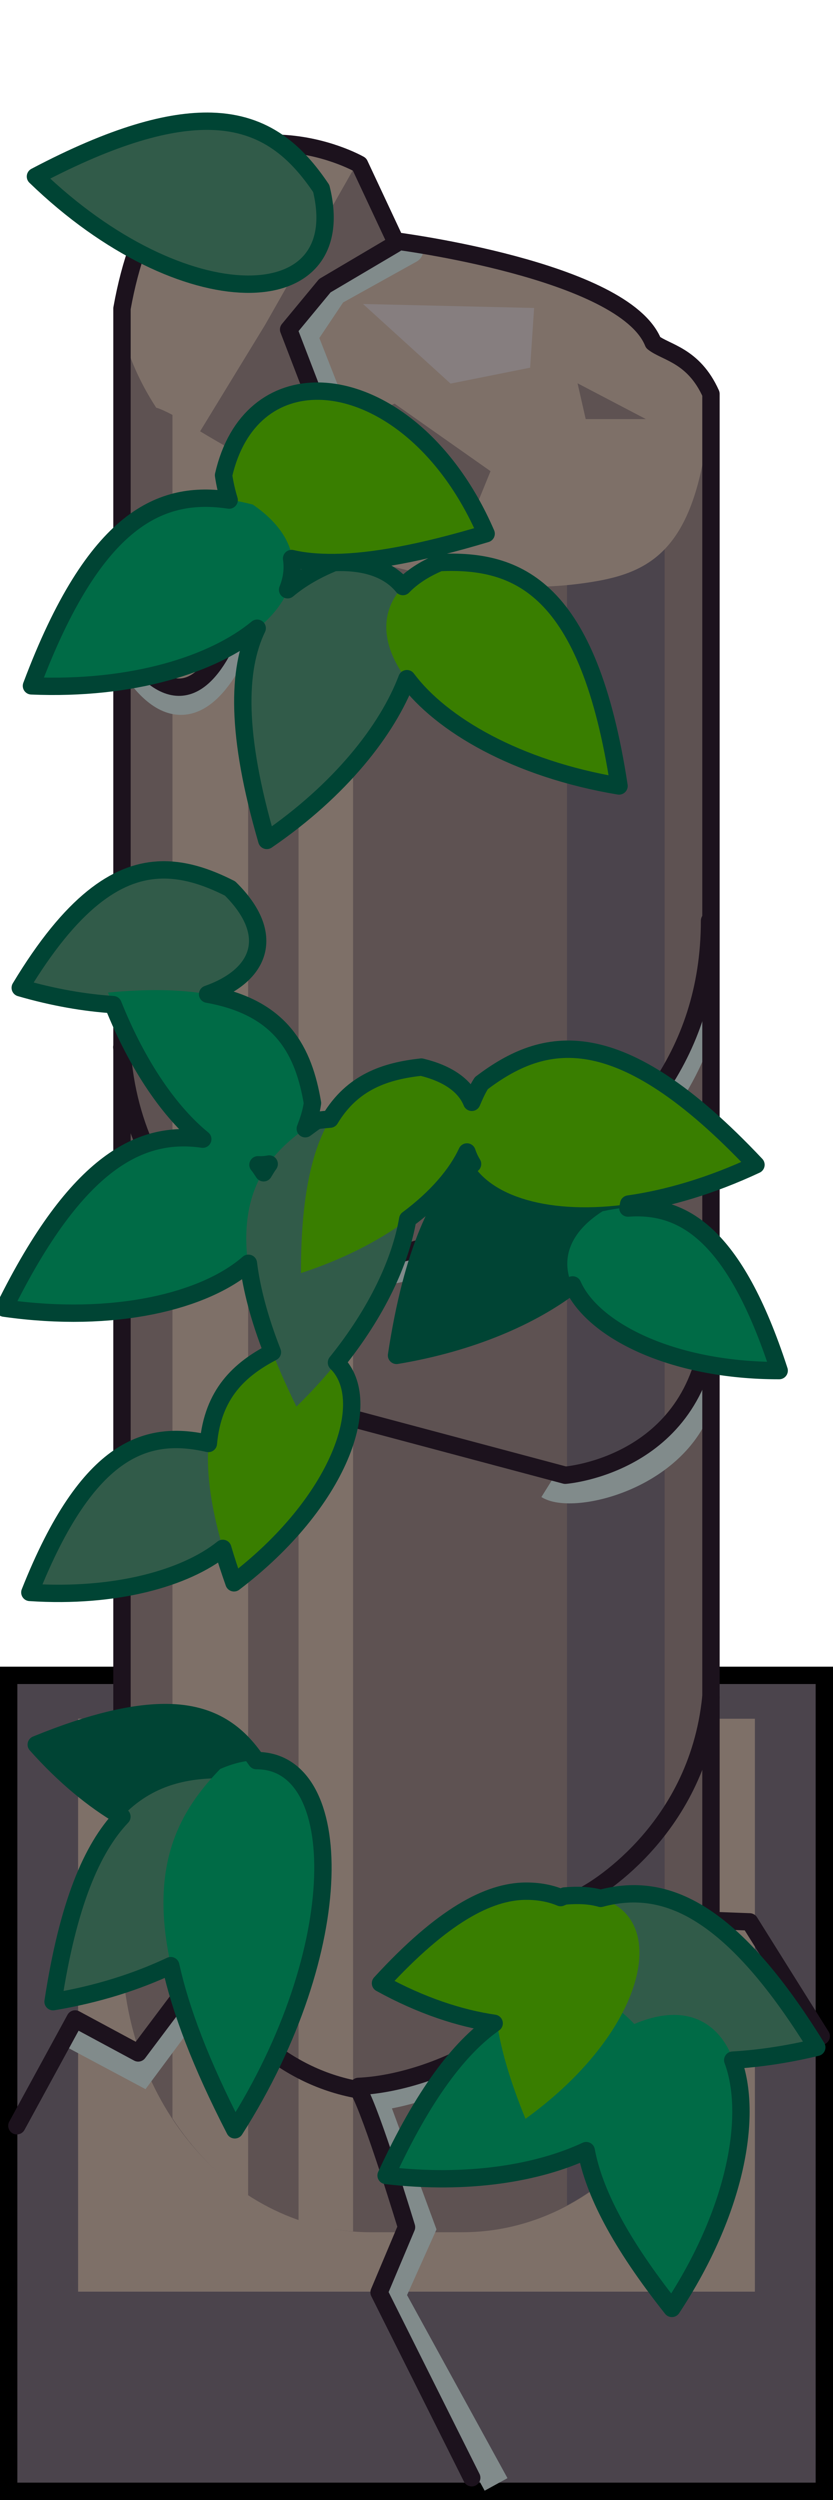 <?xml version="1.0" encoding="UTF-8" standalone="no"?>
<svg
   xmlns:dc="http://purl.org/dc/elements/1.1/"
   xmlns:cc="http://creativecommons.org/ns#"
   xmlns:rdf="http://www.w3.org/1999/02/22-rdf-syntax-ns#"
   xmlns:svg="http://www.w3.org/2000/svg"
   xmlns="http://www.w3.org/2000/svg"
   height="100%"
   width="100%"
   viewBox="0 0 48 144"
   version="1.1"
   id="svg2">
  <defs
     id="defs4" />
  <rect
     style="display:inline;overflow:visible;visibility:visible;fill:#4b444c;fill-opacity:1;fill-rule:nonzero;stroke:none;stroke-width:2;marker:none;enable-background:accumulate"
     id="rect5210"
     width="48"
     height="48"
     x="0"
     y="96" />
  <rect
     style="color:#000000;clip-rule:nonzero;display:inline;overflow:visible;visibility:visible;opacity:1;isolation:auto;mix-blend-mode:normal;color-interpolation:sRGB;color-interpolation-filters:linearRGB;solid-color:#000000;solid-opacity:1;fill:none;fill-opacity:1;fill-rule:nonzero;stroke:#000000;stroke-width:1;stroke-linecap:round;stroke-linejoin:miter;stroke-miterlimit:4;stroke-dasharray:none;stroke-dashoffset:0;stroke-opacity:1;marker:none;marker-start:none;marker-mid:none;marker-end:none;color-rendering:auto;image-rendering:auto;shape-rendering:auto;text-rendering:auto;enable-background:accumulate"
     id="rect3343"
     width="47"
     height="47"
     x="0.5"
     y="96.5"
     rx="0"
     ry="0" />
  <rect
     style="display:inline;overflow:visible;visibility:visible;fill:#7e7068;fill-opacity:1;fill-rule:nonzero;stroke:none;stroke-width:2;marker:none;enable-background:accumulate"
     id="rect5212"
     width="39"
     height="33"
     x="4.5"
     y="99" />
  <path
     style="display:inline;overflow:visible;visibility:visible;fill:#5e5252;fill-opacity:1;fill-rule:nonzero;stroke:none;stroke-width:2;marker:none;enable-background:accumulate"
     d="m 15.938,8.25 c -0.921,-0.02 -1.908,0.061 -2.953,0.375 -2.832,0.85 -4.984,3.742 -5.953,9.141 1.5e-5,23.23 0,86.5 0,94.312 1.5e-5,9.141 6.398,16.5 14.344,16.5 l 5.25,0 c 7.946,-10e-6 14.344,-7.359 14.344,-16.5 -1.5e-5,-7.767 0,-62.566 0,-89.391 C 39.966,20.451 38.359,20.309 37.641,19.734 35.968,15.553 22.781,13.875 22.781,13.875 l -2.062,-4.406 c 0,0 -2.018,-1.16 -4.781,-1.219 z"
     id="path5214" />
  <path
     style="display:inline;overflow:visible;visibility:visible;fill:#7e7068;fill-opacity:1;fill-rule:nonzero;stroke:none;stroke-width:2;marker:none;enable-background:accumulate"
     d="m 9.938,21.217 0,100.798 c 1.181,1.811 2.637,3.331 4.359,4.453 l 0,-105.251 -4.359,0 z"
     id="path5216" />
  <path
     style="display:inline;overflow:visible;visibility:visible;fill:#4b444c;fill-opacity:1;fill-rule:nonzero;stroke:none;stroke-width:2;marker:none;enable-background:accumulate"
     d="m 32.672,25.511 0,101.52 c 2.272,-1.217 4.193,-3.06 5.625,-5.391 l 0,-96.129 -5.625,0 z"
     id="path5218" />
  <path
     style="display:inline;overflow:visible;visibility:visible;fill:#7e7068;fill-opacity:1;fill-rule:nonzero;stroke:none;stroke-width:2;marker:none;enable-background:accumulate"
     d="m 17.203,21.464 0,106.458 c 1.001,0.348 2.059,0.52 3.141,0.609 l 0,-107.068 -3.141,0 z"
     id="path5220" />
  <path
     style="display:inline;overflow:visible;visibility:visible;fill:#7e7068;fill-opacity:1;fill-rule:nonzero;stroke:none;stroke-width:2;marker:none;enable-background:accumulate"
     d="m 15.938,8.25 c -0.921,-0.02 -1.908,0.061 -2.953,0.375 -2.832,0.85 -4.984,3.742 -5.953,9.141 0,0.323 0,0.974 0,1.312 0.38,1.443 0.982,2.888 1.969,4.406 0.836,0.209 3.884,2.163 3.884,2.163 1.294,2.847 3.127,3.879 5.566,5.959 3.554,0.627 9.015,3.066 15.891,1.875 3.609,-0.625 6.076,-2.326 6.628,-10.7 0,-0.028 0,-0.066 0,-0.094 C 39.966,20.451 38.359,20.309 37.641,19.734 35.968,15.553 22.781,13.875 22.781,13.875 l -2.062,-4.406 c 0,0 -2.018,-1.16 -4.781,-1.219 l 0,0 z"
     id="path5267" />
  <path
     style="display:inline;overflow:visible;visibility:visible;fill:#5e5252;fill-opacity:1;fill-rule:nonzero;stroke:none;stroke-width:2;marker:none;enable-background:accumulate"
     d="m 20.578,9.375 -5.297,9.328 -3.75,6.141 c 0.666,0.404 1.359,0.797 1.359,0.797 0.697,1.533 1.559,2.542 2.578,3.469 l 0.938,-2.531 1.828,-3.469 -1.078,-3.844 0.891,-2.203 3.281,-1.125 1.266,-2.484 -1.875,-3.984 c 0,0 -0.102,-0.073 -0.141,-0.094 l -7.5e-5,0 z m 12.703,12.703 0.469,2.062 3.469,0 -3.938,-2.062 z m -10.547,1.172 -2.297,1.125 1.172,3 5.719,2.062 0.938,-2.297 -5.531,-3.891 z"
     id="path5272" />
  <path
     style="display:inline;overflow:visible;visibility:visible;fill:#867e7f;fill-opacity:1;fill-rule:nonzero;stroke:none;stroke-width:2;marker:none;enable-background:accumulate"
     d="m 20.919,17.51 5.044,4.585 4.585,-0.917 0.229,-3.439 -9.858,-0.229 0,0 z"
     id="path3893" />
  <path
     style="display:inline;overflow:visible;visibility:visible;fill:none;stroke:#818b8b;stroke-width:1.5;stroke-linecap:butt;stroke-linejoin:miter;stroke-miterlimit:4;stroke-dasharray:none;stroke-dashoffset:0;stroke-opacity:1;marker:none;enable-background:accumulate"
     d="m 34.653,109.92 c -0.296,7.031 -9.779,10.644 -13.094,10.909 l 2.784,7.557 -1.724,3.845 5.966,10.872"
     id="path4719" />
  <path
     style="display:inline;overflow:visible;visibility:visible;fill:none;stroke:#818b8b;stroke-width:1.5;stroke-linecap:round;stroke-linejoin:miter;stroke-miterlimit:4;stroke-dasharray:none;stroke-dashoffset:0;stroke-opacity:1;marker:none;enable-background:accumulate"
     d="m 4.191,117.249 3.977,2.121 3.447,-4.64"
     id="path4715" />
  <path
     style="display:inline;overflow:visible;visibility:visible;fill:none;stroke:#818b8b;stroke-width:1.5;stroke-linecap:butt;stroke-linejoin:miter;stroke-miterlimit:4;stroke-dasharray:none;stroke-dashoffset:0;stroke-opacity:1;marker:none;enable-background:accumulate"
     d="m 31.594,85.594 c 1.5,0.938 8.27,-0.694 9.02,-5.944"
     id="path4713" />
  <path
     style="display:inline;overflow:visible;visibility:visible;fill:none;stroke:#818b8b;stroke-width:1.5;stroke-linecap:round;stroke-linejoin:miter;stroke-miterlimit:4;stroke-dasharray:none;stroke-dashoffset:0;stroke-opacity:1;marker:none;enable-background:accumulate"
     d="M 23.64,14.413 19.25,16.853 17.56,19.377 19.09,23.277 15.896,30.107 c 0,0 -3.066,15.666 -8.099,8.395"
     id="path4709" />
  <path
     style="display:inline;overflow:visible;visibility:visible;fill:none;stroke:#818b8b;stroke-width:1.5;stroke-linecap:butt;stroke-linejoin:miter;stroke-miterlimit:4;stroke-dasharray:none;stroke-dashoffset:0;stroke-opacity:1;marker:none;enable-background:accumulate"
     d="m 16.125,74.625 9.375,-2.062 c 0,0 11.891,-3.312 15.078,-13.811"
     id="path4711" />
  <path
     transform="matrix(1.5,0,0,1.5,-480,-528)"
     style="display:inline;overflow:visible;visibility:visible;fill:none;stroke:#1c121d;stroke-width:0.667;stroke-linecap:round;stroke-linejoin:round;stroke-miterlimit:4;stroke-dasharray:none;stroke-dashoffset:0;stroke-opacity:1;marker:none;enable-background:accumulate"
     d="m 347.312,425.494 0,-58.369 c -0.668,-1.491 -1.74,-1.585 -2.219,-1.969 -1.115,-2.788 -9.906,-3.906 -9.906,-3.906 l -1.375,-2.938 c 0,0 -1.345,-0.773 -3.188,-0.812 -0.614,-0.013 -1.272,0.041 -1.969,0.25 -1.888,0.566 -3.322,2.494 -3.969,6.094 l 0,62.875"
     id="path3896" />
  <path
     style="display:inline;overflow:visible;visibility:visible;fill:none;stroke:#1c121d;stroke-width:1;stroke-linecap:round;stroke-linejoin:round;stroke-miterlimit:4;stroke-dasharray:none;stroke-dashoffset:0;stroke-opacity:1;marker:none;enable-background:accumulate"
     d="m 22.779,14.056 -4.06,2.399 -2.088,2.524 1.398,3.635 -2.796,6.432 c 0,0 -2.252,16.356 -7.853,8.311"
     id="path3905" />
  <path
     style="display:inline;overflow:visible;visibility:visible;fill:none;stroke:#1c121d;stroke-width:1;stroke-linecap:round;stroke-linejoin:round;stroke-miterlimit:4;stroke-dasharray:none;stroke-dashoffset:0;stroke-opacity:1;marker:none;enable-background:accumulate"
     d="m 7.017,60.314 c 0.612,9.799 8.467,13.293 8.467,13.293 l 6.431,-1.125 c 0,0 18.971,-3.526 18.971,-19.451"
     id="path4684" />
  <path
     style="display:inline;overflow:visible;visibility:visible;fill:none;stroke:#1c121d;stroke-width:1;stroke-linecap:round;stroke-linejoin:round;stroke-miterlimit:4;stroke-dasharray:none;stroke-dashoffset:0;stroke-opacity:1;marker:none;enable-background:accumulate"
     d="m 15.233,73.508 4.754,8.109 12.584,3.356 c 0,0 7.817,-0.58 8.376,-8.969"
     id="path4692" />
  <path
     style="display:inline;overflow:visible;visibility:visible;fill:none;stroke:#1c121d;stroke-width:1;stroke-linecap:round;stroke-linejoin:round;stroke-miterlimit:4;stroke-dasharray:none;stroke-dashoffset:0;stroke-opacity:1;marker:none;enable-background:accumulate"
     d="m 7.054,98.927 c 0.791,8.502 4.705,19.866 13.603,21.448 0.791,1.384 2.768,7.909 2.768,7.909 l -1.582,3.757 5.339,10.678"
     id="path4694" />
  <path
     style="display:inline;overflow:visible;visibility:visible;fill:none;stroke:#1c121d;stroke-width:1;stroke-linecap:round;stroke-linejoin:round;stroke-miterlimit:4;stroke-dasharray:none;stroke-dashoffset:0;stroke-opacity:1;marker:none;enable-background:accumulate"
     d="m 20.657,120.177 c 4.548,-0.198 12.457,-3.757 13.248,-11.073 1.384,0.593 7.036,6.568 7.064,1.512 l 2.228,0.084 4.125,6.585"
     id="path4696" />
  <path
     style="display:inline;overflow:visible;visibility:visible;fill:none;stroke:#1c121d;stroke-width:1;stroke-linecap:round;stroke-linejoin:round;stroke-miterlimit:4;stroke-dasharray:none;stroke-dashoffset:0;stroke-opacity:1;marker:none;enable-background:accumulate"
     d="m 33.838,109.068 c 0,0 6.333,-3.398 7.124,-11.307"
     id="path4699" />
  <path
     style="display:inline;overflow:visible;visibility:visible;fill:none;stroke:#1c121d;stroke-width:1;stroke-linecap:round;stroke-linejoin:round;stroke-miterlimit:4;stroke-dasharray:none;stroke-dashoffset:0;stroke-opacity:1;marker:none;enable-background:accumulate"
     d="m 0.972,122.444 3.356,-6.152 3.635,1.957 3.461,-4.608"
     id="path4703" />
  <path
     id="path3494"
     d="m 33.126,113.123 c 1.117,3.574 4.362,7.076 13.441,4.539 -4.749,-8.487 -13.234,-11.023 -13.441,-4.539 z"
     style="display:inline;fill:#315b49;fill-opacity:1;fill-rule:evenodd;stroke:none;stroke-width:1px;stroke-linecap:butt;stroke-linejoin:miter;stroke-opacity:1" />
  <path
     style="display:inline;fill:#315b49;fill-opacity:1;fill-rule:evenodd;stroke:none;stroke-width:1px;stroke-linecap:butt;stroke-linejoin:miter;stroke-opacity:1"
     d="M 13.271,51.196 C 9.683,49.379 5.906,49.008 1.168,56.877 11.236,59.796 18.133,55.982 13.271,51.196 Z"
     id="path5234" />
  <path
     style="display:inline;fill:#315b49;fill-opacity:1;fill-rule:evenodd;stroke:none;stroke-width:1px;stroke-linecap:butt;stroke-linejoin:miter;stroke-opacity:1"
     d="m 19.31,32.384 c -4.145,1.71 -7.198,4.845 -3.949,16.006 9.779,-6.688 11.539,-16.309 3.949,-16.006 z"
     id="path5128" />
  <path
     style="display:inline;fill:#397e00;fill-opacity:1;fill-rule:evenodd;stroke:none;stroke-width:1px;stroke-linecap:butt;stroke-linejoin:miter;stroke-opacity:1"
     d="m 25.331,32.411 c 4.48,-0.195 8.57,1.363 10.322,12.854 C 23.968,43.318 18.32,35.333 25.331,32.411 Z"
     id="path5130" />
  <path
     style="display:inline;fill:#397e00;fill-opacity:1;fill-rule:evenodd;stroke:none;stroke-width:1px;stroke-linecap:butt;stroke-linejoin:miter;stroke-opacity:1"
     d="m 12.891,27.372 c 0.613,4.082 2.96,7.022 15.107,3.378 -4.128,-9.535 -13.374,-10.952 -15.107,-3.378 z"
     id="path5132" />
  <path
     style="display:inline;fill:#006b46;fill-opacity:1;fill-rule:evenodd;stroke:none;stroke-width:1px;stroke-linecap:butt;stroke-linejoin:miter;stroke-opacity:1"
     d="M 14.567,29.063 C 10.224,27.95 5.901,28.631 1.818,39.515 13.654,40.017 20.826,33.367 14.567,29.063 Z"
     id="path5126" />
  <path
     style="display:inline;fill:#315b49;fill-opacity:1;fill-rule:evenodd;stroke:none;stroke-width:1px;stroke-linecap:butt;stroke-linejoin:miter;stroke-opacity:1"
     d="M 18.519,10.845 C 16.012,7.127 12.327,4.765 2.046,10.188 10.56,18.426 20.339,18.219 18.519,10.845 Z"
     id="path5134" />
  <path
     style="display:inline;fill:#006b46;fill-opacity:1;fill-rule:evenodd;stroke:none;stroke-width:1px;stroke-linecap:butt;stroke-linejoin:miter;stroke-opacity:1"
     d="M 13.975,66.218 C 9.763,64.68 5.393,64.932 0.255,75.358 11.983,77.028 19.778,71.119 13.975,66.218 Z"
     id="path5136" />
  <path
     style="display:inline;fill:#006b46;fill-opacity:1;fill-rule:evenodd;stroke:none;stroke-width:1px;stroke-linecap:butt;stroke-linejoin:miter;stroke-opacity:1"
     d="M 17.986,63.529 C 17.315,59.563 15.369,56.305 6.224,57.171 9.861,67.003 17.027,70.283 17.986,63.529 Z"
     id="path5139" />
  <path
     style="display:inline;fill:#315b49;fill-opacity:1;fill-rule:evenodd;stroke:none;stroke-width:1px;stroke-linecap:butt;stroke-linejoin:miter;stroke-opacity:1"
     d="M 12.596,83.28 C 8.948,82.265 5.297,82.747 1.731,91.738 11.7,92.392 17.822,86.992 12.596,83.28 Z"
     id="path5238" />
  <path
     style="display:inline;fill:#397e00;fill-opacity:1;fill-rule:evenodd;stroke:none;stroke-width:1px;stroke-linecap:butt;stroke-linejoin:miter;stroke-opacity:1"
     d="M 16.133,77.645 C 12.714,79.271 10.274,82.029 13.478,91.155 21.433,85.111 22.513,77.02 16.133,77.645 Z"
     id="path5240" />
  <path
     style="display:inline;fill:#315b49;fill-opacity:1;fill-rule:evenodd;stroke:none;stroke-width:1px;stroke-linecap:butt;stroke-linejoin:miter;stroke-opacity:1"
     d="m 18.24,64.575 c -3.792,2.392 -6.266,6.003 -1.159,16.445 8.494,-8.259 8.585,-18.039 1.159,-16.445 z"
     id="path5141" />
  <path
     style="display:inline;fill:#004434;fill-opacity:1;fill-rule:evenodd;stroke:none;stroke-width:1px;stroke-linecap:butt;stroke-linejoin:miter;stroke-opacity:1"
     d="M 33.184,65.213 C 28.705,65.019 24.615,66.577 22.862,78.068 34.548,76.12 40.196,68.135 33.184,65.213 Z"
     id="path5144" />
  <path
     style="display:inline;fill:#006b46;fill-opacity:1;fill-rule:evenodd;stroke:none;stroke-width:1px;stroke-linecap:butt;stroke-linejoin:miter;stroke-opacity:1"
     d="m 34.72,69.77 c 3.618,-0.782 7.16,-0.064 10.158,9.166 -9.775,0.015 -15.464,-5.785 -10.158,-9.166 z"
     id="path5146" />
  <path
     style="display:inline;fill:#397e00;fill-opacity:1;fill-rule:evenodd;stroke:none;stroke-width:1px;stroke-linecap:butt;stroke-linejoin:miter;stroke-opacity:1"
     d="M 27.744,62.389 C 31.321,59.685 35.572,58.645 43.54,67.108 32.815,72.141 23.631,68.775 27.744,62.389 Z"
     id="path5148" />
  <path
     style="display:inline;fill:#004434;fill-opacity:1;fill-rule:evenodd;stroke:none;stroke-width:1px;stroke-linecap:butt;stroke-linejoin:miter;stroke-opacity:1"
     d="m 15.297,102.177 c -1.754,-3.096 -4.555,-5.21 -13.231,-1.667 6.273,7.068 14.17,7.589 13.231,1.667 z"
     id="path5150" />
  <path
     style="display:inline;fill:#315b49;fill-opacity:1;fill-rule:evenodd;stroke:none;stroke-width:1px;stroke-linecap:butt;stroke-linejoin:miter;stroke-opacity:1"
     d="M 13.362,102.442 C 8.882,102.247 4.792,103.805 3.04,115.296 14.725,113.349 20.373,105.363 13.362,102.442 Z"
     id="path5152" />
  <path
     style="display:inline;fill:#006b46;fill-opacity:1;fill-rule:evenodd;stroke:none;stroke-width:1px;stroke-linecap:butt;stroke-linejoin:miter;stroke-opacity:1"
     d="m 12.687,101.894 c -3.473,3.581 -5.489,8.486 0.85,20.789 7.426,-11.655 6.328,-23.927 -0.85,-20.789 z"
     id="path5154" />
  <path
     style="display:inline;fill:#006b46;fill-opacity:1;fill-rule:evenodd;stroke:none;stroke-width:1px;stroke-linecap:butt;stroke-linejoin:miter;stroke-opacity:1"
     d="m 35.722,115.821 c -4.251,-1.427 -8.612,-1.061 -13.476,9.496 11.768,1.362 19.405,-4.748 13.476,-9.496 z"
     id="path5156" />
  <path
     style="display:inline;fill:#006b46;fill-opacity:1;fill-rule:evenodd;stroke:none;stroke-width:1px;stroke-linecap:butt;stroke-linejoin:miter;stroke-opacity:1"
     d="m 36.356,116.668 c -3.194,3.147 -4.839,7.203 2.38,16.313 6.534,-9.882 4.535,-19.457 -2.38,-16.313 z"
     id="path5158" />
  <path
     style="display:inline;overflow:visible;visibility:visible;opacity:1;fill:none;fill-opacity:1;fill-rule:nonzero;stroke:#004434;stroke-width:1;stroke-linecap:butt;stroke-linejoin:round;stroke-miterlimit:4;stroke-dasharray:none;stroke-dashoffset:0;stroke-opacity:1;marker:none;marker-start:none;marker-mid:none;marker-end:none;enable-background:accumulate"
     d="M 12.191,6.985 C 9.764,6.915 6.54,7.795 2.042,10.167 10.556,18.405 20.33,18.234 18.511,10.859 17.101,8.768 15.311,7.074 12.191,6.985 Z M 18.418,22.53 c -2.577,-0.055 -4.777,1.53 -5.536,4.844 0.074,0.495 0.183,0.978 0.323,1.43 C 9.321,28.224 5.469,29.758 1.812,39.506 7.634,39.753 12.299,38.268 14.82,36.185 c -1.149,2.382 -1.228,6.105 0.554,12.224 4.234,-2.896 6.953,-6.366 8.073,-9.318 1.966,2.636 6.317,5.197 12.224,6.181 C 33.918,33.781 29.817,32.207 25.338,32.402 c -0.905,0.377 -1.625,0.862 -2.122,1.384 -0.756,-0.932 -2.057,-1.458 -3.921,-1.384 2.123,-0.025 4.949,-0.53 8.718,-1.661 -2.322,-5.364 -6.282,-8.14 -9.595,-8.211 z m -1.615,9.641 c 0.683,0.163 1.506,0.239 2.445,0.231 -0.988,0.41 -1.885,0.903 -2.676,1.568 0.243,-0.591 0.321,-1.197 0.231,-1.799 z"
     id="path5222" />
  <path
     style="display:inline;fill:#397e00;fill-opacity:1;fill-rule:evenodd;stroke:none;stroke-width:1px;stroke-linecap:butt;stroke-linejoin:miter;stroke-opacity:1"
     d="m 24.291,61.441 c -3.764,0.412 -6.975,2.216 -6.948,11.888 9.5,-3.094 13.179,-10.381 6.948,-11.888 z"
     id="path5236" />
  <path
     style="display:inline;overflow:visible;visibility:visible;opacity:1;fill:none;fill-opacity:1;fill-rule:nonzero;stroke:#004434;stroke-width:1;stroke-linecap:butt;stroke-linejoin:round;stroke-miterlimit:4;stroke-dasharray:none;stroke-dashoffset:0;stroke-opacity:1;marker:none;marker-start:none;marker-mid:none;marker-end:none;enable-background:accumulate"
     d="m 9.1,50.116 c -2.399,0.139 -4.973,1.863 -7.934,6.781 1.925,0.558 3.718,0.863 5.351,0.969 1.439,3.594 3.314,6.242 5.167,7.75 C 8.168,65.108 4.455,66.803 0.243,75.349 6.604,76.254 11.808,74.948 14.313,72.765 c 0.179,1.438 0.61,3.145 1.384,5.12 -1.901,0.992 -3.434,2.398 -3.69,5.259 -3.45,-0.787 -6.914,0.076 -10.287,8.58 4.949,0.325 8.982,-0.825 11.117,-2.537 0.181,0.624 0.402,1.288 0.646,1.984 6.094,-4.63 8.142,-10.491 5.905,-12.686 2.334,-2.895 3.693,-5.833 4.106,-8.257 1.667,-1.238 2.824,-2.6 3.414,-3.875 0.08,0.243 0.187,0.473 0.323,0.692 -1.909,1.75 -3.468,5.032 -4.382,11.025 4.304,-0.717 7.813,-2.259 10.149,-4.059 1.129,2.579 5.679,4.945 11.901,4.936 -2.598,-7.996 -5.609,-9.586 -8.718,-9.364 0.013,-0.076 0.037,-0.155 0.046,-0.231 2.237,-0.314 4.756,-1.051 7.335,-2.26 -7.968,-8.463 -12.246,-7.409 -15.822,-4.705 -0.245,0.38 -0.401,0.75 -0.554,1.107 -0.383,-0.943 -1.349,-1.653 -2.906,-2.03 -2.07,0.227 -3.97,0.852 -5.259,2.998 -0.26,0.028 -0.502,0.032 -0.784,0.092 -0.228,0.144 -0.429,0.308 -0.646,0.461 0.164,-0.43 0.334,-0.905 0.415,-1.476 -0.498,-2.941 -1.726,-5.505 -6.043,-6.274 3.065,-1.075 3.986,-3.438 1.292,-6.089 -1.346,-0.681 -2.712,-1.144 -4.152,-1.061 z m 6.412,16.93 c -0.116,0.161 -0.22,0.334 -0.323,0.507 -0.105,-0.153 -0.194,-0.309 -0.323,-0.461 0.231,0.012 0.432,-0.004 0.646,-0.046 z"
     id="path5242" />
  <path
     style="display:inline;fill:#397e00;fill-opacity:1;fill-rule:evenodd;stroke:none;stroke-width:1px;stroke-linecap:butt;stroke-linejoin:miter;stroke-opacity:1"
     d="m 34.515,110.779 c -2.835,-2.445 -6.214,-3.492 -12.585,3.456 8.514,4.701 15.833,2.16 12.585,-3.456 z"
     id="path5268" />
  <path
     style="display:inline;fill:#397e00;fill-opacity:1;fill-rule:evenodd;stroke:none;stroke-width:1px;stroke-linecap:butt;stroke-linejoin:miter;stroke-opacity:1"
     d="m 32.525,109.188 c -3.422,1.521 -5.81,4.129 -2.245,12.856 7.885,-5.693 8.71,-13.397 2.245,-12.856 z"
     id="path5270" />
  <path
     style="display:inline;overflow:visible;visibility:visible;opacity:1;fill:none;fill-opacity:1;fill-rule:nonzero;stroke:#004434;stroke-width:1;stroke-linecap:butt;stroke-linejoin:round;stroke-miterlimit:4;stroke-dasharray:none;stroke-dashoffset:0;stroke-opacity:1;marker:none;marker-start:none;marker-mid:none;marker-end:none;enable-background:accumulate"
     d="m 9.608,98.644 c -1.856,-0.016 -4.266,0.516 -7.519,1.845 1.599,1.801 3.299,3.199 4.936,4.152 -1.74,1.828 -3.113,5.053 -3.967,10.656 2.598,-0.433 4.853,-1.168 6.781,-2.076 0.566,2.569 1.731,5.653 3.69,9.457 6.633,-10.411 6.472,-21.293 1.246,-21.266 -1.06,-1.544 -2.516,-2.745 -5.167,-2.768 z M 30.274,108.931 c -2.126,0.023 -4.766,1.397 -8.349,5.305 2.339,1.291 4.586,2.022 6.55,2.306 -1.996,1.404 -4.067,4.076 -6.227,8.765 4.733,0.548 8.75,-0.135 11.532,-1.43 0.442,2.354 1.894,5.249 4.936,9.088 3.738,-5.654 4.676,-11.172 3.506,-14.3 1.525,-0.089 3.147,-0.329 4.844,-0.738 -5.096,-8.258 -8.954,-9.515 -12.455,-8.58 -0.581,-0.17 -1.268,-0.206 -2.076,-0.138 -0.077,0.034 -0.155,0.057 -0.231,0.092 -0.622,-0.26 -1.307,-0.377 -2.03,-0.369 z"
     id="path5291" />
</svg>
